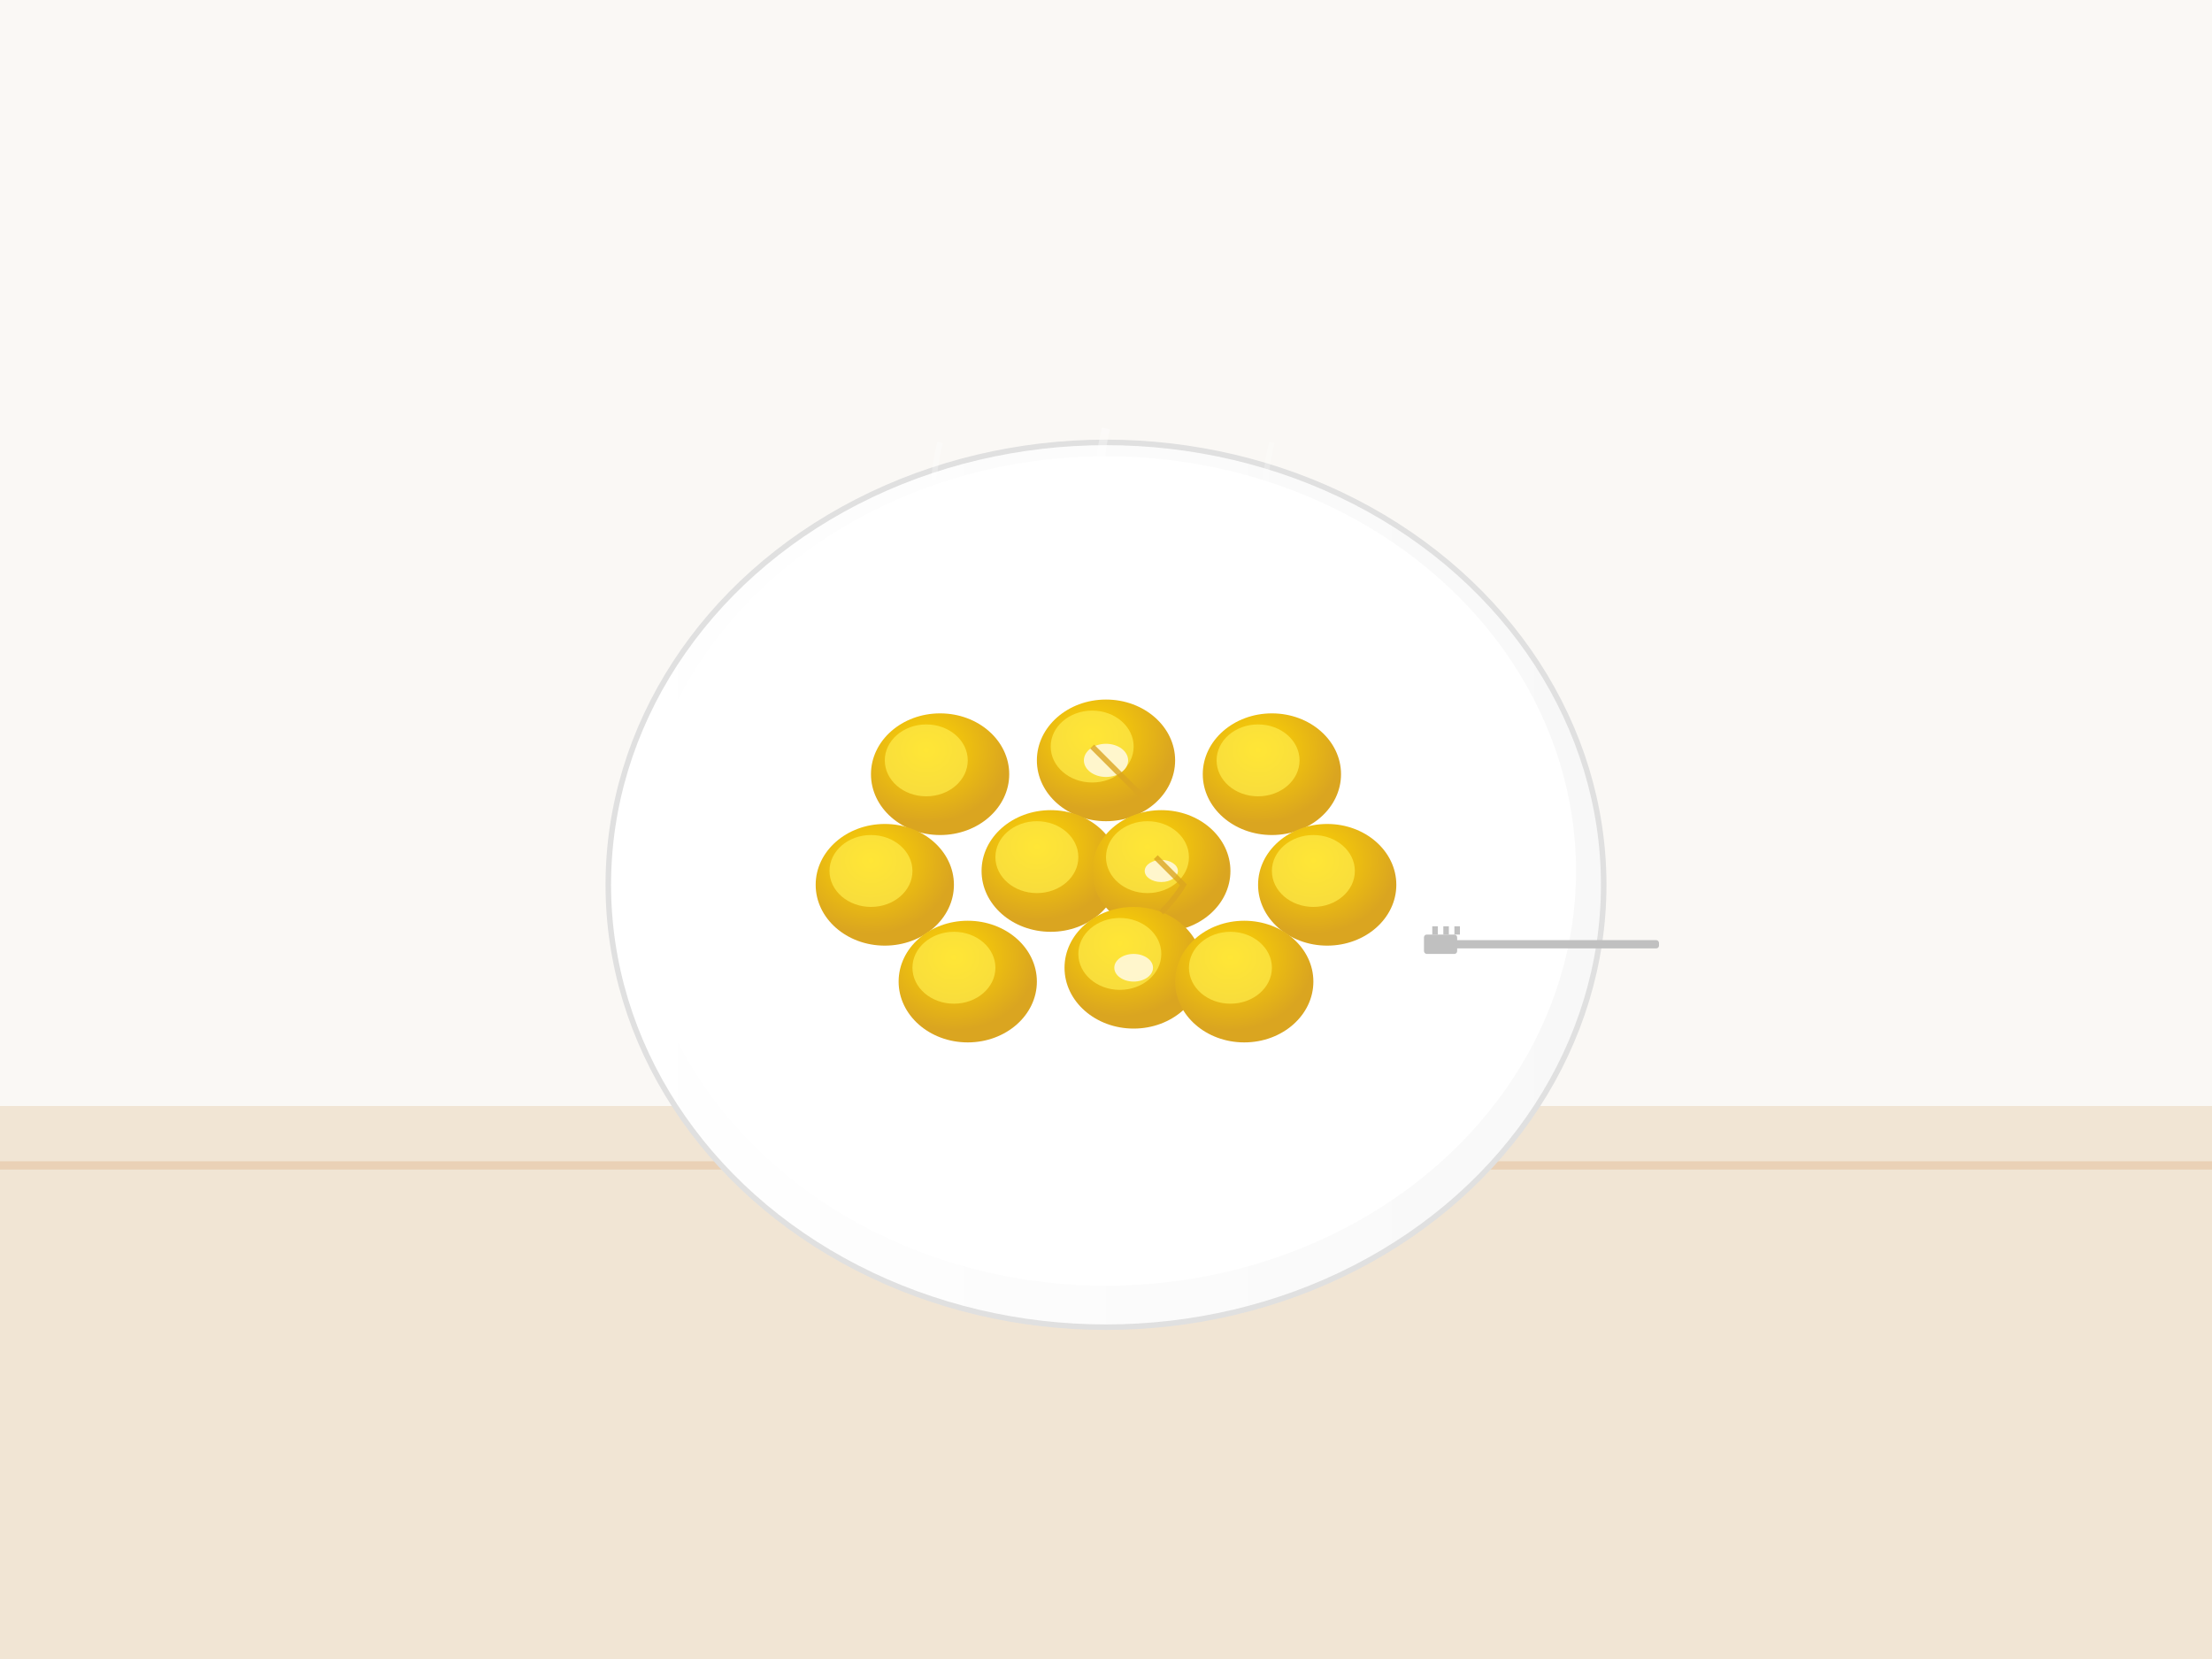 <svg viewBox="0 0 800 600" xmlns="http://www.w3.org/2000/svg">
  <defs>
    <linearGradient id="plateGradient" cx="50%" cy="30%" r="70%">
      <stop offset="0%" style="stop-color:#ffffff"/>
      <stop offset="100%" style="stop-color:#f8f8f8"/>
    </linearGradient>
    <radialGradient id="pancakeGradient" cx="40%" cy="30%" r="60%">
      <stop offset="0%" style="stop-color:#ffd700"/>
      <stop offset="100%" style="stop-color:#daa520"/>
    </radialGradient>
    <linearGradient id="steamGradient" x1="0%" y1="0%" x2="0%" y2="100%">
      <stop offset="0%" style="stop-color:#ffffff;stop-opacity:0.6"/>
      <stop offset="100%" style="stop-color:#ffffff;stop-opacity:0"/>
    </linearGradient>
  </defs>
  
  <!-- Background -->
  <rect width="800" height="600" fill="#faf8f5"/>
  
  <!-- Wooden table surface -->
  <rect x="0" y="400" width="800" height="200" fill="#deb887" opacity="0.3"/>
  <rect x="0" y="420" width="800" height="3" fill="#cd853f" opacity="0.2"/>
  
  <!-- White plate -->
  <ellipse cx="400" cy="320" rx="180" ry="160" fill="url(#plateGradient)" stroke="#e0e0e0" stroke-width="2"/>
  <ellipse cx="400" cy="315" rx="170" ry="150" fill="#ffffff"/>
  
  <!-- Mini pancakes arranged in a appealing pattern -->
  <!-- Back row -->
  <ellipse cx="340" cy="280" rx="25" ry="22" fill="url(#pancakeGradient)"/>
  <ellipse cx="400" cy="275" rx="25" ry="22" fill="url(#pancakeGradient)"/>
  <ellipse cx="460" cy="280" rx="25" ry="22" fill="url(#pancakeGradient)"/>
  
  <!-- Middle row -->
  <ellipse cx="320" cy="320" rx="25" ry="22" fill="url(#pancakeGradient)"/>
  <ellipse cx="380" cy="315" rx="25" ry="22" fill="url(#pancakeGradient)"/>
  <ellipse cx="420" cy="315" rx="25" ry="22" fill="url(#pancakeGradient)"/>
  <ellipse cx="480" cy="320" rx="25" ry="22" fill="url(#pancakeGradient)"/>
  
  <!-- Front row -->
  <ellipse cx="350" cy="355" rx="25" ry="22" fill="url(#pancakeGradient)"/>
  <ellipse cx="410" cy="350" rx="25" ry="22" fill="url(#pancakeGradient)"/>
  <ellipse cx="450" cy="355" rx="25" ry="22" fill="url(#pancakeGradient)"/>
  
  <!-- Golden brown texture on pancakes -->
  <ellipse cx="335" cy="275" rx="15" ry="13" fill="#ffed4e" opacity="0.7"/>
  <ellipse cx="395" cy="270" rx="15" ry="13" fill="#ffed4e" opacity="0.7"/>
  <ellipse cx="455" cy="275" rx="15" ry="13" fill="#ffed4e" opacity="0.7"/>
  <ellipse cx="315" cy="315" rx="15" ry="13" fill="#ffed4e" opacity="0.7"/>
  <ellipse cx="375" cy="310" rx="15" ry="13" fill="#ffed4e" opacity="0.7"/>
  <ellipse cx="415" cy="310" rx="15" ry="13" fill="#ffed4e" opacity="0.7"/>
  <ellipse cx="475" cy="315" rx="15" ry="13" fill="#ffed4e" opacity="0.7"/>
  <ellipse cx="345" cy="350" rx="15" ry="13" fill="#ffed4e" opacity="0.7"/>
  <ellipse cx="405" cy="345" rx="15" ry="13" fill="#ffed4e" opacity="0.7"/>
  <ellipse cx="445" cy="350" rx="15" ry="13" fill="#ffed4e" opacity="0.7"/>
  
  <!-- Small butter pats on a few pancakes -->
  <ellipse cx="400" cy="275" rx="8" ry="6" fill="#fff8dc" opacity="0.9"/>
  <ellipse cx="420" cy="315" rx="6" ry="4" fill="#fff8dc" opacity="0.9"/>
  <ellipse cx="410" cy="350" rx="7" ry="5" fill="#fff8dc" opacity="0.9"/>
  
  <!-- Steam wisps from warm pancakes -->
  <path d="M 340 240 Q 345 220 340 200 Q 335 180 340 160" stroke="url(#steamGradient)" stroke-width="2" fill="none" opacity="0.5"/>
  <path d="M 400 235 Q 405 215 400 195 Q 395 175 400 155" stroke="url(#steamGradient)" stroke-width="3" fill="none" opacity="0.6"/>
  <path d="M 460 240 Q 465 220 460 200 Q 455 180 460 160" stroke="url(#steamGradient)" stroke-width="2" fill="none" opacity="0.4"/>
  
  <!-- Small fork for toddler -->
  <rect x="520" y="340" width="80" height="3" fill="#c0c0c0" rx="1"/>
  <rect x="515" y="338" width="12" height="7" fill="#c0c0c0" rx="1"/>
  <rect x="518" y="335" width="2" height="3" fill="#c0c0c0"/>
  <rect x="522" y="335" width="2" height="3" fill="#c0c0c0"/>
  <rect x="526" y="335" width="2" height="3" fill="#c0c0c0"/>
  
  <!-- Syrup drizzle on one stack -->
  <path d="M 395 270 Q 400 275 405 280 Q 410 285 415 290" stroke="#daa520" stroke-width="2" fill="none" opacity="0.8"/>
  <path d="M 418 310 Q 423 315 428 320 Q 425 325 420 330" stroke="#daa520" stroke-width="2" fill="none" opacity="0.8"/>
</svg>